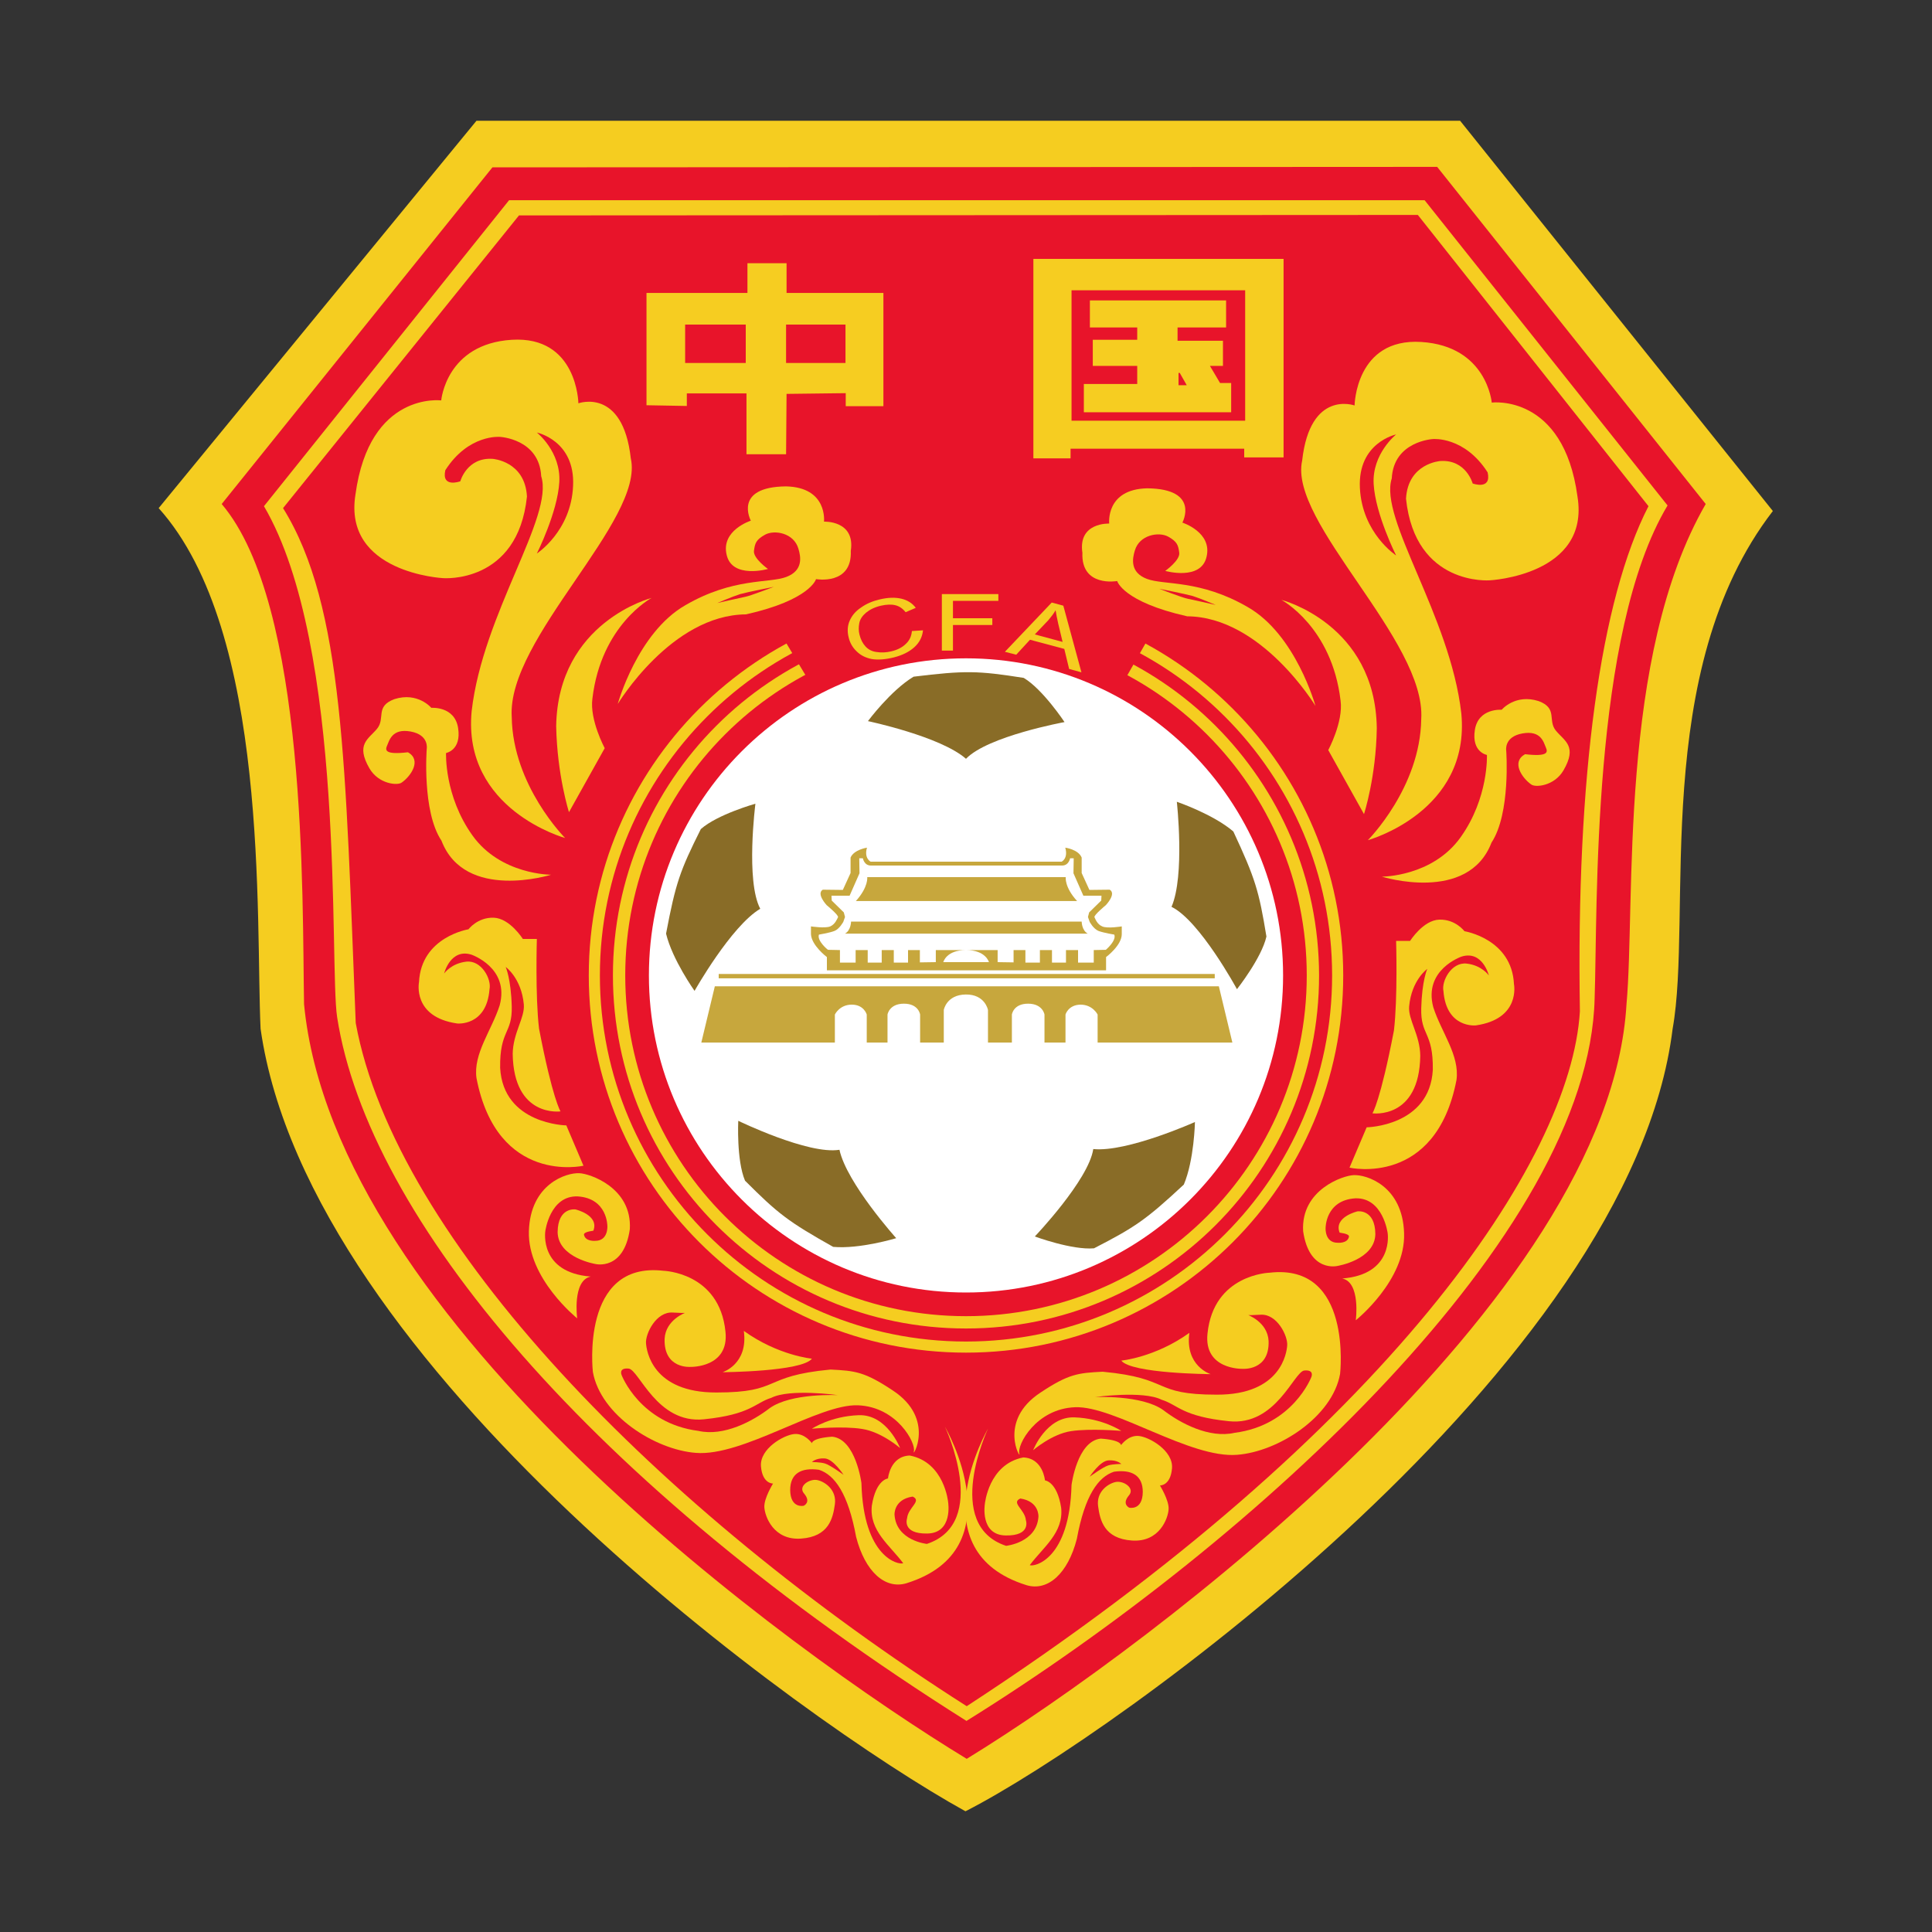 <svg version="1.1" xmlns="http://www.w3.org/2000/svg" xmlns:xlink="http://www.w3.org/1999/xlink" x="0px" y="0px"
	 viewBox="0 0 800 800" enable-background="new 0 0 800 800" xml:space="preserve">
<rect x="0" y="0" width="800" height="800" fill="#333333" stroke="none"/>
<g>
	<path fill="#F5CD20" d="M604.6,50H197.3L65.7,210.4c46.1,51.3,40.1,170.5,42.2,215.6c19.9,139.8,224.9,286.9,291.5,323.8l0.4,0.2
		l0.4-0.2c61.3-31.4,275.2-184,292.4-323.8c8.4-46.8-9.5-148.2,41.5-214.4L604.6,50z"/>
	<path fill="#E8142A" d="M706.3,208.7L595.1,69.1l-391.2,0.2L91.8,208.7c35.5,41.8,33.3,162.7,34.1,207.1
		c12.6,131.6,201.4,268.1,274.4,312.5c77.9-47.8,266.1-190,273.2-312.5C677.3,373.8,669.9,271.7,706.3,208.7"/>
	<path fill="#F6CD21" d="M690.5,209.3L589.9,82.9H210.8L109.3,209.6c34.1,58.1,27,190.1,30.3,211.6c12.9,83,104.8,193.3,260.6,291.4
		c120.4-74.8,257.9-201.8,260.1-299.2C661.6,375.9,658.8,262.2,690.5,209.3"/>
	<path fill="#E8142A" d="M682.6,209.6L587.1,89l-372.2,0.2l-97.7,121.2c25.3,40.6,25.8,107.2,30.1,213.2
		c16.4,89.8,125.5,201.7,253,282.9c175-114.1,250.2-226.1,253.9-287.7C652.6,321.3,662.7,248.3,682.6,209.6"/>
	<polygon fill="#F6CD21" points="267.7,121.3 309.5,121.3 309.5,109 325.7,109 325.7,121.3 365.8,121.3 365.8,168.2 350.2,168.2 
		350.2,162.8 325.7,163.1 325.5,188.1 309.1,188.1 309.1,162.9 284.4,162.9 284.4,168.1 267.7,167.8 	"/>
	<polygon fill="#F6CD21" points="427.9,107.2 427.9,189.8 443.3,189.8 443.3,185.8 515.2,185.8 515.2,189.4 531.5,189.4 
		531.5,107.2 	"/>
	<rect x="283.7" y="134.4" fill="#E8142A" width="25.1" height="15.9"/>
	<rect x="443.7" y="120.2" fill="#E8142A" width="71.9" height="54"/>
	<polygon fill="#F6CD21" points="451.3,124.4 507.7,124.4 507.7,135.6 487.6,135.6 487.6,141.1 506.4,141.1 506.4,151.5 501,151.5 
		505.2,158.6 509.8,158.6 509.8,170.7 448.8,170.7 448.8,159 470.9,159 470.9,151.5 452.5,151.5 452.5,140.7 470.9,140.7 
		470.9,135.6 451.3,135.6 	"/>
	<polygon fill="#E8142A" points="488,154.4 488.5,154.4 491.4,159.5 488,159.5 	"/>
	<rect x="325.5" y="134.4" fill="#E8142A" width="24.6" height="15.9"/>
	<path fill="#F6CD21" d="M255.8,291.5c0,0,8.1-29.5,28-40.9c19.8-11.5,34.7-9,41.8-11.7c7.1-2.7,6-8.4,5-11.7
		c-1.9-6.6-10-7.9-13.8-5.8c-3.8,2.1-4.2,3.6-4.6,6.7c-0.4,3.1,5.8,7.5,5.8,7.5s-14.8,4.2-17.1-5.8c-2.5-10.2,10-14.2,10-14.2
		s-7.5-14,14.6-14.2c17.3,0.4,15.7,14.6,15.7,14.6s13-0.6,11.1,12.1c0.6,14.4-14.4,11.7-14.4,11.7s-2.3,8.6-29,14.6
		C278,254.6,255.8,291.5,255.8,291.5"/>
	<path fill="#E8142A" d="M297,249.7c0,0,6.3-2.7,9.5-3.7c3.2-0.9,13.9-3,13.9-3s-9.6,3.7-11.7,4.1C306.7,247.5,297,249.7,297,249.7"
		/>
	<path fill="#F5CD20" d="M269.8,247.6c0,0-20.9,11.1-24.5,41.7c-1.2,8.8,5.1,20.5,5.1,20.5l-14.8,26.5c0,0-4.9-15.3-5.3-35.6
		C231,257.5,269.8,247.6,269.8,247.6"/>
	<path fill="#F5CD20" d="M228.2,362.2c0,0-20.9,0.1-32.6-16.3c-11.7-16.4-10.9-34.1-10.9-34.1s6.4-1.1,5-10.3
		c-1.4-9.2-11.1-8.4-11.1-8.4s-5.6-6.7-15.3-3.6c-8.1,3-3.6,8-7.2,12.3c-3.6,4.3-8.9,6.4-3.1,16.4c3.8,6.5,11.7,7.2,13.4,5.8
		c3.8-2.7,8.3-9.3,2.5-12.5c-9.5,1.1-9.5-0.8-8.6-2.8c0.9-2,2-7.2,9.7-5.8c7.8,1.4,6.7,7.2,6.7,7.2s-2,25.9,6.1,38
		C192.5,373.4,228.2,362.2,228.2,362.2"/>
	<path fill="#F5CD20" d="M234,347c0,0-21.7-21.7-22.1-50.1c-2.1-32.6,55.1-81.5,49.3-107.1c-3.3-29.5-21.7-22.8-21.7-22.8
		s-0.4-28-27.6-26.3s-29.2,25.1-29.2,25.1s-29.7-3.8-35.5,38.9c-5.3,32.6,36.3,34.7,36.3,34.7s30.9,2.5,34.7-33.8
		c-0.8-14.7-14.2-15.6-14.2-15.6c-10.7-0.7-13.4,9.3-13.4,9.3s-7.9,2.9-6.2-4.6c9.6-15,22.6-13.8,22.6-13.8s16.3,0.8,17.1,16.3
		c5.4,16.7-24.2,56.8-28.8,97.3C191.4,335.3,234,347,234,347"/>
	<path fill="#F5CD20" d="M222.3,388.8h-5.8c0,0-5.4-8.6-12.1-8.8c-6.7-0.2-10.4,4.8-10.4,4.8s-19.6,3.1-20.5,21.9
		c0,0-2.9,14.4,15.8,17.1c0,0,12.2,1.3,13.4-14.2c0.9-4.1-3.3-12.1-9.6-11.4c-6.3,0.7-9.2,4.9-9.2,4.9s2.6-10.5,11.3-7.8
		c0,0,15.9,5.4,11.7,21c-3.3,10.3-11,20-9.6,30.1c8.6,44.5,44.3,36.3,44.3,36.3l-7.1-16.7c0,0-26.1-0.4-27.4-23.8
		c-0.2-15.9,5.1-14,4.8-25.5c-0.3-11.4-2.5-16.3-2.5-16.3s6.5,4.6,7.5,15.5c0.5,5.5-4.5,11.8-4.6,20.5c0.4,26.5,19.8,23.8,19.8,23.8
		s-3.3-5.1-8.9-34.3C221.6,412.4,222.3,388.8,222.3,388.8"/>
	<path fill="#F5CD20" d="M239,545.9c0,0-2.1-15.7,5.6-17.3c-21.5-1.7-18.8-18.8-18.8-18.8s1.9-14.8,13.4-14.4
		c12.4,0.8,12.3,12.3,12.3,12.3s0.4,6.1-5,6.1c0,0-4.2,0.4-4.7-2.6c0-0.6,1-1.2,3.9-1.6c2.5-6.5-7.4-8.8-7.4-8.8s-7.3-1.1-7.4,9.4
		c0.2,10.7,15.7,13.2,15.7,13.2s11.7,2.9,14.2-14.4c1-17.3-16.8-23.1-20.9-23.2c-5.3-0.3-20.3,4.4-20.9,24
		C218.4,529.4,239,545.9,239,545.9"/>
	<path fill="#F5CD20" d="M378.4,601c-1,3.3,9.4-13.4-8.8-25.3c-11.6-7.7-15.5-8.1-25.7-8.6c-28.8,2.7-20.1,9.5-47.2,9.5
		c-26.7,0.1-29-17.4-29.2-20.4c-0.3-3.9,4.2-13.2,11.1-12.7c6.9,0.4,5.4,0,5.4,0s-8.4,2.9-8.8,10.9C274.8,567,286,566,286,566
		s16,0.4,14.4-14.6c-2.5-24.6-25.7-25.2-25.7-25.2c-34.5-4-29.2,41.9-29.2,41.9c3.2,17.9,25.7,32.2,42.6,33.5
		c19.5,1.6,50.8-20.3,67.1-19.7C371.5,582.5,379.4,597.7,378.4,601"/>
	<path fill="#F5CD20" d="M308,551.1c14.2,10.2,28.2,11.5,28.2,11.5c-4.2,5.4-37,5.6-37,5.6S309.9,564.9,308,551.1"/>
	<path fill="#F5CD20" d="M336.2,591.6c0,0,7.7-5.2,19.4-5.6c11.7-0.4,17.1,13.6,17.1,13.6s-7.7-6.7-15.7-7.9
		C349.1,590.4,336.2,591.6,336.2,591.6"/>
	<path fill="#F5CD20" d="M391.3,590.8c0,0,18.8,39.8-7.5,48.5c0,0-12.7-1.3-13.4-12.1c0,0-0.4-6.3,7.5-7.5c4,1.8-1.9,4.5-2.3,9
		c0,0-2.3,6.5,8.4,6.3c10.7-0.2,8.6-13,8.6-13s-1.5-16.5-15.9-19.3c-8.2,0.3-9,9.5-9,9.5s-5,0.4-6.7,11.3
		c-1.1,10.4,7.5,16.4,13,23.8c-1.9,0.8-16.5-2.3-17.3-33.2c0,0-2.3-18.2-12.1-19.2c-8.6,0.6-8.4,2.7-8.4,2.7s-2.9-4.2-7.3-3.8
		c-4.4,0.4-14.4,6.1-13.8,13.4c0.6,7.3,5,7.1,5,7.1s-3.8,6.1-3.6,9.8c0.2,3.8,3.8,13.8,15.2,13c11.5-0.8,13.2-8.4,14-14.2
		c0.8-5.8-3.8-9.2-7.1-10c-3.3-0.8-8.4,2.5-5.6,5.6c3,3.6-0.2,5-0.2,5s-5.5,1.3-5.6-6.5c0-6.9,4.6-9.4,11.9-8.4
		c6.5,2.1,12.1,9.8,15.4,27.8c3.7,14.4,12,21.8,20.8,19.2C420.8,641.5,391.3,590.8,391.3,590.8"/>
	<path fill="#E8142A" d="M336.2,605.4c0,0,1.6-1.7,5.2-1.5c3.6,0.1,7.9,6.8,7.9,6.8s-5.6-4.1-7.7-4.7
		C339.6,605.4,336.2,605.4,336.2,605.4"/>
	<path fill="#E8142A" d="M260.3,566.7c4.3,0.4,11.7,23,31.2,21c19.5-2,21.1-6.8,27.9-8.9c7.7-3.9,27.6-1.1,27.6-1.1
		s-19.4-1-28.3,5.4c-7,5.4-19,11.8-29.5,9.4c-24.2-3.1-31.8-23.1-31.8-23.1S256,566.3,260.3,566.7"/>
	<path fill="#E8142A" d="M222.3,179.1c0,0,15.9,3.3,15,22.1c-0.8,18.8-15,28-15,28s8.6-17.1,9.3-29.6
		C232.3,187,222.3,179.1,222.3,179.1"/>
	<path fill="#F6CD21" d="M544.7,292.3c0,0-8.1-29.5-28-40.9c-19.8-11.5-34.7-9-41.8-11.7c-7.1-2.7-6-8.4-5-11.7
		c1.9-6.6,10-7.9,13.8-5.8c3.8,2.1,4.2,3.6,4.6,6.7c0.4,3.1-5.8,7.5-5.8,7.5s14.8,4.2,17.1-5.8c2.5-10.2-10-14.2-10-14.2
		s7.5-14-14.6-14.2c-17.3,0.4-15.7,14.6-15.7,14.6s-13-0.6-11.1,12.1c-0.6,14.4,14.4,11.7,14.4,11.7s2.3,8.6,29,14.6
		C522.4,255.4,544.7,292.3,544.7,292.3"/>
	<path fill="#E8142A" d="M503.4,250.5c0,0-6.3-2.7-9.5-3.7c-3.2-0.9-13.9-3-13.9-3s9.6,3.7,11.7,4.1
		C493.8,248.3,503.4,250.5,503.4,250.5"/>
	<path fill="#F5CD20" d="M530.6,248.4c0,0,20.9,11.1,24.5,41.7c1.2,8.8-5.1,20.5-5.1,20.5l14.8,26.5c0,0,5-15.3,5.3-35.6
		C569.5,258.3,530.6,248.4,530.6,248.4"/>
	<path fill="#F5CD20" d="M572.2,363c0,0,20.9,0.1,32.6-16.3c11.7-16.4,10.9-34.1,10.9-34.1s-6.4-1.1-5-10.3
		c1.4-9.2,11.1-8.4,11.1-8.4s5.6-6.7,15.3-3.6c8.1,3,3.6,8,7.2,12.3c3.6,4.3,8.9,6.4,3.1,16.4c-3.8,6.5-11.7,7.2-13.4,5.8
		c-3.8-2.7-8.3-9.3-2.5-12.5c9.5,1.1,9.5-0.8,8.6-2.8c-0.9-2-1.9-7.2-9.7-5.8c-7.8,1.4-6.7,7.2-6.7,7.2s1.9,25.9-6.1,38
		C607.9,374.2,572.2,363,572.2,363"/>
	<path fill="#F5CD20" d="M566.4,347.9c0,0,21.7-21.7,22.1-50.1c2.1-32.6-55.1-81.5-49.3-107.1c3.3-29.5,21.7-22.8,21.7-22.8
		s0.4-28,27.6-26.3c27.2,1.7,29.2,25.1,29.2,25.1s29.7-3.8,35.5,38.9c5.3,32.6-36.3,34.7-36.3,34.7s-30.9,2.5-34.7-33.8
		c0.8-14.7,14.2-15.6,14.2-15.6c10.7-0.7,13.4,9.3,13.4,9.3s7.9,2.9,6.2-4.6c-9.6-15-22.6-13.8-22.6-13.8s-16.3,0.8-17.1,16.3
		c-5.4,16.7,24.2,56.8,28.8,97.3C609,336.2,566.4,347.9,566.4,347.9"/>
	<path fill="#F5CD20" d="M578.1,389.6h5.8c0,0,5.4-8.6,12.1-8.8c6.7-0.2,10.4,4.8,10.4,4.8s19.6,3.1,20.5,21.9
		c0,0,2.9,14.4-15.8,17.1c0,0-12.2,1.3-13.4-14.2c-0.9-4.1,3.3-12.1,9.6-11.4c6.3,0.7,9.2,4.9,9.2,4.9s-2.6-10.5-11.3-7.8
		c0,0-15.9,5.4-11.7,21c3.3,10.3,11,19.9,9.6,30.1c-8.6,44.5-44.3,36.3-44.3,36.3l7.1-16.7c0,0,26.1-0.4,27.4-23.8
		c0.2-15.9-5.1-14-4.8-25.5s2.5-16.3,2.5-16.3s-6.5,4.6-7.5,15.5c-0.5,5.5,4.5,11.8,4.6,20.5c-0.4,26.5-19.8,23.8-19.8,23.8
		s3.3-5.1,8.9-34.3C578.8,413.2,578.1,389.6,578.1,389.6"/>
	<path fill="#F5CD20" d="M561.4,546.7c0,0,2.1-15.7-5.6-17.3c21.5-1.7,18.8-18.8,18.8-18.8s-1.9-14.8-13.4-14.4
		c-12.4,0.8-12.3,12.3-12.3,12.3s-0.4,6.1,5,6.1c0,0,4.2,0.4,4.7-2.6c0-0.6-1-1.2-3.9-1.6c-2.5-6.5,7.4-8.8,7.4-8.8s7.3-1.1,7.4,9.4
		c-0.2,10.7-15.7,13.2-15.7,13.2s-11.7,2.9-14.2-14.4c-1-17.3,16.8-23.1,20.9-23.2c5.3-0.3,20.3,4.4,20.9,24
		C582.1,530.2,561.4,546.7,561.4,546.7"/>
	<path fill="#F5CD20" d="M422.1,601.9c1,3.3-9.4-13.4,8.8-25.3c11.6-7.7,15.5-8.1,25.7-8.6c28.8,2.7,20.1,9.5,47.2,9.5
		c26.7,0.1,29-17.4,29.2-20.4c0.3-3.9-4.2-13.2-11.1-12.7c-6.9,0.4-5.4,0-5.4,0s8.4,2.9,8.8,10.9c0.4,12.5-10.9,11.5-10.9,11.5
		s-16,0.4-14.4-14.6c2.5-24.6,25.7-25.2,25.7-25.2c34.5-4,29.2,41.9,29.2,41.9c-3.2,17.9-25.7,32.2-42.6,33.5
		c-19.5,1.6-50.8-20.3-67.1-19.7S421,598.5,422.1,601.9"/>
	<path fill="#F5CD20" d="M492.5,551.9c-14.2,10.2-28.2,11.5-28.2,11.5c4.2,5.4,37,5.6,37,5.6S490.6,565.7,492.5,551.9"/>
	<path fill="#F5CD20" d="M464.3,592.5c0,0-7.7-5.2-19.4-5.6c-11.7-0.4-17.1,13.6-17.1,13.6s7.7-6.7,15.7-7.9
		S464.3,592.5,464.3,592.5"/>
	<path fill="#F5CD20" d="M409.1,591.6c0,0-18.8,39.8,7.5,48.5c0,0,12.7-1.3,13.4-12.1c0,0,0.4-6.3-7.5-7.5c-4,1.8,1.9,4.5,2.3,9
		c0,0,2.3,6.5-8.4,6.3c-10.7-0.2-8.6-13-8.6-13s1.5-16.5,15.9-19.3c8.2,0.3,9,9.5,9,9.5s5,0.4,6.7,11.3c1.1,10.4-7.5,16.4-13,23.8
		c1.9,0.8,16.5-2.3,17.3-33.2c0,0,2.3-18.2,12.1-19.2c8.6,0.6,8.4,2.7,8.4,2.7s2.9-4.2,7.3-3.8s14.4,6.1,13.8,13.4
		c-0.6,7.3-5,7.1-5,7.1s3.8,6.1,3.6,9.8c-0.2,3.8-3.8,13.8-15.2,13c-11.5-0.8-13.2-8.4-14-14.2c-0.8-5.8,3.8-9.2,7.1-10
		c3.3-0.8,8.4,2.5,5.6,5.6c-3,3.6,0.2,5,0.2,5s5.5,1.3,5.6-6.5c0-6.9-4.6-9.4-11.9-8.4c-6.5,2.1-12.1,9.8-15.4,27.8
		c-3.7,14.4-12,21.8-20.8,19.2C379.7,642.3,409.1,591.6,409.1,591.6"/>
	<path fill="#E8142A" d="M464.3,606.2c0,0-1.6-1.7-5.2-1.5c-3.6,0.1-7.9,6.8-7.9,6.8s5.6-4.1,7.7-4.7
		C460.8,606.2,464.3,606.2,464.3,606.2"/>
	<path fill="#E8142A" d="M540.1,567.5c-4.3,0.4-11.7,23-31.2,21c-19.5-2-21.1-6.8-27.9-8.9c-7.7-3.9-27.6-1.1-27.6-1.1
		s19.4-1,28.3,5.4c7,5.4,19,11.8,29.5,9.4c24.2-3.1,31.8-23.1,31.8-23.1S544.4,567.1,540.1,567.5"/>
	<path fill="#E8142A" d="M578.1,179.9c0,0-15.9,3.3-15,22.1s15,28,15,28s-8.6-17.1-9.3-29.6C568.1,187.9,578.1,179.9,578.1,179.9"/>
	<path fill="#F5CD20" d="M400,247.7c-86.3,0-156.2,69.9-156.2,156.2c0,86.3,69.9,156.2,156.2,156.2c86.3,0,156.2-69.9,156.2-156.2
		C556.2,317.6,486.2,247.7,400,247.7 M400,555.5c-83.7,0-151.6-67.9-151.6-151.6c0-83.7,67.9-151.6,151.6-151.6
		c83.7,0,151.6,67.9,151.6,151.6C551.6,487.6,483.7,555.5,400,555.5"/>
	<path fill="#F5CD20" d="M400,257.7c-80.7,0-146.2,65.4-146.2,146.2c0,80.7,65.4,146.2,146.2,146.2c80.7,0,146.2-65.4,146.2-146.2
		C546.1,323.2,480.7,257.7,400,257.7 M400,545c-78,0-141.1-63.2-141.1-141.1c0-78,63.2-141.1,141.1-141.1
		c78,0,141.1,63.2,141.1,141.1C541.1,481.8,477.9,545,400,545"/>
	<polygon fill="#E8142A" points="320.4,257.7 336.2,284 464.3,284 479.3,257.7 395.3,230 	"/>
	<path fill="#FFFFFF" d="M531.3,403.9c0,72.5-58.8,131.3-131.3,131.3s-131.3-58.8-131.3-131.3c0-72.5,58.8-131.3,131.3-131.3
		S531.3,331.4,531.3,403.9"/>
	<path fill="#896C27" d="M378.3,280.2c21.3-2.6,26.6-2.5,45.6,0.5c7.9,4.7,16.9,18.3,16.9,18.3s-31.8,5.8-40.8,15.2
		c-10.6-9.3-40.6-15.6-40.6-15.6S368.8,285.9,378.3,280.2"/>
	<path fill="#896C27" d="M490.2,490.5c-15.7,14.6-20.1,17.6-37.2,26.4c-9.1,0.8-24.5-4.9-24.5-4.9s22.3-23.4,24.2-36.2
		c14,1.4,42.1-11.2,42.1-11.2S494.5,480.3,490.2,490.5"/>
	<path fill="#896C27" d="M345,516.3c-18.7-10.5-22.9-13.8-36.5-27.4c-3.6-8.5-2.8-24.8-2.8-24.8s29,14.1,41.9,12
		c3,13.8,23.5,36.6,23.5,36.6S356,517.3,345,516.3"/>
	<path fill="#896C27" d="M510.7,344.3c9.1,19.5,10.6,24.6,13.7,43.5c-2,8.9-12.2,21.8-12.2,21.8s-15.4-28.4-27.1-34.1
		c5.6-12.9,2.2-43.5,2.2-43.5S502.3,337.1,510.7,344.3"/>
	<path fill="#896C27" d="M275.8,386.6c4-21.1,5.8-26.1,14.4-43.3c6.9-6.1,22.6-10.5,22.6-10.5s-4.1,32,2,43.5
		c-12.1,7.2-27.2,34-27.2,34S278.4,397.4,275.8,386.6"/>
	<path fill="#C7A73D" d="M510.3,431.7l-5.6-23.3H296l-5.6,23.3h55.3v-11.6c0,0,1.9-4.1,7-4.1c5.1,0,6.2,4.1,6.2,4.1v11.6h8.6v-11.6
		c0,0,0.7-4.5,6.8-4.5c6.1,0,6.7,4.5,6.7,4.5l0,11.6h9.8l0-13.5c0,0,1.1-6.3,9.1-6.4c8-0.1,9.2,6.4,9.2,6.4l0,13.5h9.9l0-11.6
		c0,0,0.6-4.5,6.7-4.5c6.1,0,6.8,4.5,6.8,4.5v11.6h8.7v-11.6c0,0,1.1-4,6.2-4.1c5.1,0,7.1,4.1,7.1,4.1v11.6H510.3z"/>
	<rect x="297.6" y="403.3" fill="#C7A73D" width="205.4" height="1.8"/>
	<path fill="#C7A73D" d="M342.4,396.3l0,5.5H458l0-5.5c0,0,6.5-4.8,6.5-9.5v-3.2c0,0-6,1-8.1,0c-2.1-0.9-2.8-3-3.2-3.8
		c-0.4-0.8,4.7-5,4.7-5s4.5-4.7,1.6-6.4l-8.4,0.1l-3.2-7l0-6.4c-1.4-3.4-6.8-4.1-6.8-4.1c1.3,4.5-1.5,5.8-1.5,5.8h-79.1
		c0,0-2.8-1.4-1.5-5.8c0,0-5.4,0.8-6.8,4.1l0,6.4l-3.2,7l-8.3-0.1c-2.8,1.7,1.6,6.4,1.6,6.4s5.1,4.2,4.7,5c-0.4,0.8-1.2,2.9-3.2,3.8
		c-2.1,0.9-8,0-8,0v3.2C336,391.5,342.4,396.3,342.4,396.3 M390.6,398.4c0,0,1.2-5,9.4-5c8.2,0,9.5,5,9.5,5H390.6z M339.1,387
		c0,0,4.3-0.7,6.4-1.5c2.1-0.8,3.7-3.8,3.7-3.8l0.7-2l-0.5-1.9l-5-4.9l-0.1-2h7.5l4.1-9.3l-0.1-6.2h1.5c0,0,0.5,3,3.3,3h79.2
		c2.8,0,3.3-3,3.3-3h1.5l-0.1,6.2l4.1,9.3h7.5l-0.1,2l-5,4.9l-0.5,1.9l0.7,2c0,0,1.5,2.9,3.7,3.8c2.2,0.8,6.5,1.5,6.5,1.5
		c1,2.5-3.5,6.3-3.5,6.3l-5,0.1v5.2h-6.5v-5.2h-5v5.2h-5.8v-5.2h-5v5.2h-6v-5.2h-4.9v5.1l-6.6-0.1v-5h-25.6v5l-6.6,0.1v-5.1h-4.9
		v5.2h-5.9v-5.2h-5v5.2h-5.8v-5.2h-5v5.2h-6.5v-5.2l-4.9-0.1C342.7,393.3,338.2,389.5,339.1,387"/>
	<path fill="#C7A73D" d="M446,373.1c-5.3-5.8-4.7-9.9-4.7-9.9h-82.2c0,0,0.6,4-4.7,9.9H446z"/>
	<path fill="#C7A73D" d="M450.4,386.6c-2.5-1.4-2.5-5-2.5-5h-95.5c0,0,0,3.6-2.5,5H450.4z"/>
	<g>
		<path fill="#F5CD20" d="M390,269.3V246h23.4v2.8h-18.8v7.2h16.3v2.8h-16.3v10.6H390z"/>
	</g>
	<g>
		<path fill="#F5CD20" d="M377.6,261.3l4.6-0.3c-0.3,2.8-1.5,5.1-3.6,7c-2.1,1.9-4.9,3.3-8.4,4.2c-3.6,0.9-6.7,1.1-9.2,0.7
			c-2.5-0.5-4.6-1.5-6.3-3.2c-1.7-1.6-2.8-3.6-3.3-5.8c-0.6-2.4-0.5-4.7,0.4-6.8c0.9-2.1,2.4-4,4.7-5.5c2.2-1.6,4.8-2.7,7.8-3.4
			c3.4-0.8,6.3-0.9,8.9-0.3c2.6,0.6,4.6,1.9,6,3.8l-4.2,1.8c-1.2-1.5-2.6-2.5-4.3-2.9c-1.7-0.4-3.6-0.3-5.9,0.2
			c-2.6,0.6-4.6,1.6-6.2,2.9c-1.5,1.3-2.5,2.7-2.8,4.4c-0.3,1.6-0.3,3.2,0.1,4.7c0.5,2,1.3,3.6,2.5,4.9c1.2,1.3,2.8,2.1,4.7,2.3
			c1.9,0.3,3.9,0.2,6-0.3c2.5-0.6,4.5-1.6,6-3.1C376.6,265.2,377.4,263.5,377.6,261.3z"/>
	</g>
	<g>
		<path fill="#F5CD20" d="M416.1,269.9l19.4-20.4l4.8,1.3l7.5,27.6l-5.1-1.4l-2-8.3l-14.2-3.8l-5.7,6.2L416.1,269.9z M428.5,262.7
			l11.5,3.1l-1.8-7.5c-0.5-2.3-0.9-4.2-1.1-5.6c-0.8,1.4-1.9,2.8-3,4.1L428.5,262.7z"/>
	</g>
</g>
<g>
</g>
<g>
</g>
<g>
</g>
<g>
</g>
<g>
</g>
<g>
</g>
<g>
</g>
<g>
</g>
<g>
</g>
<g>
</g>
<g>
</g>
</svg>
